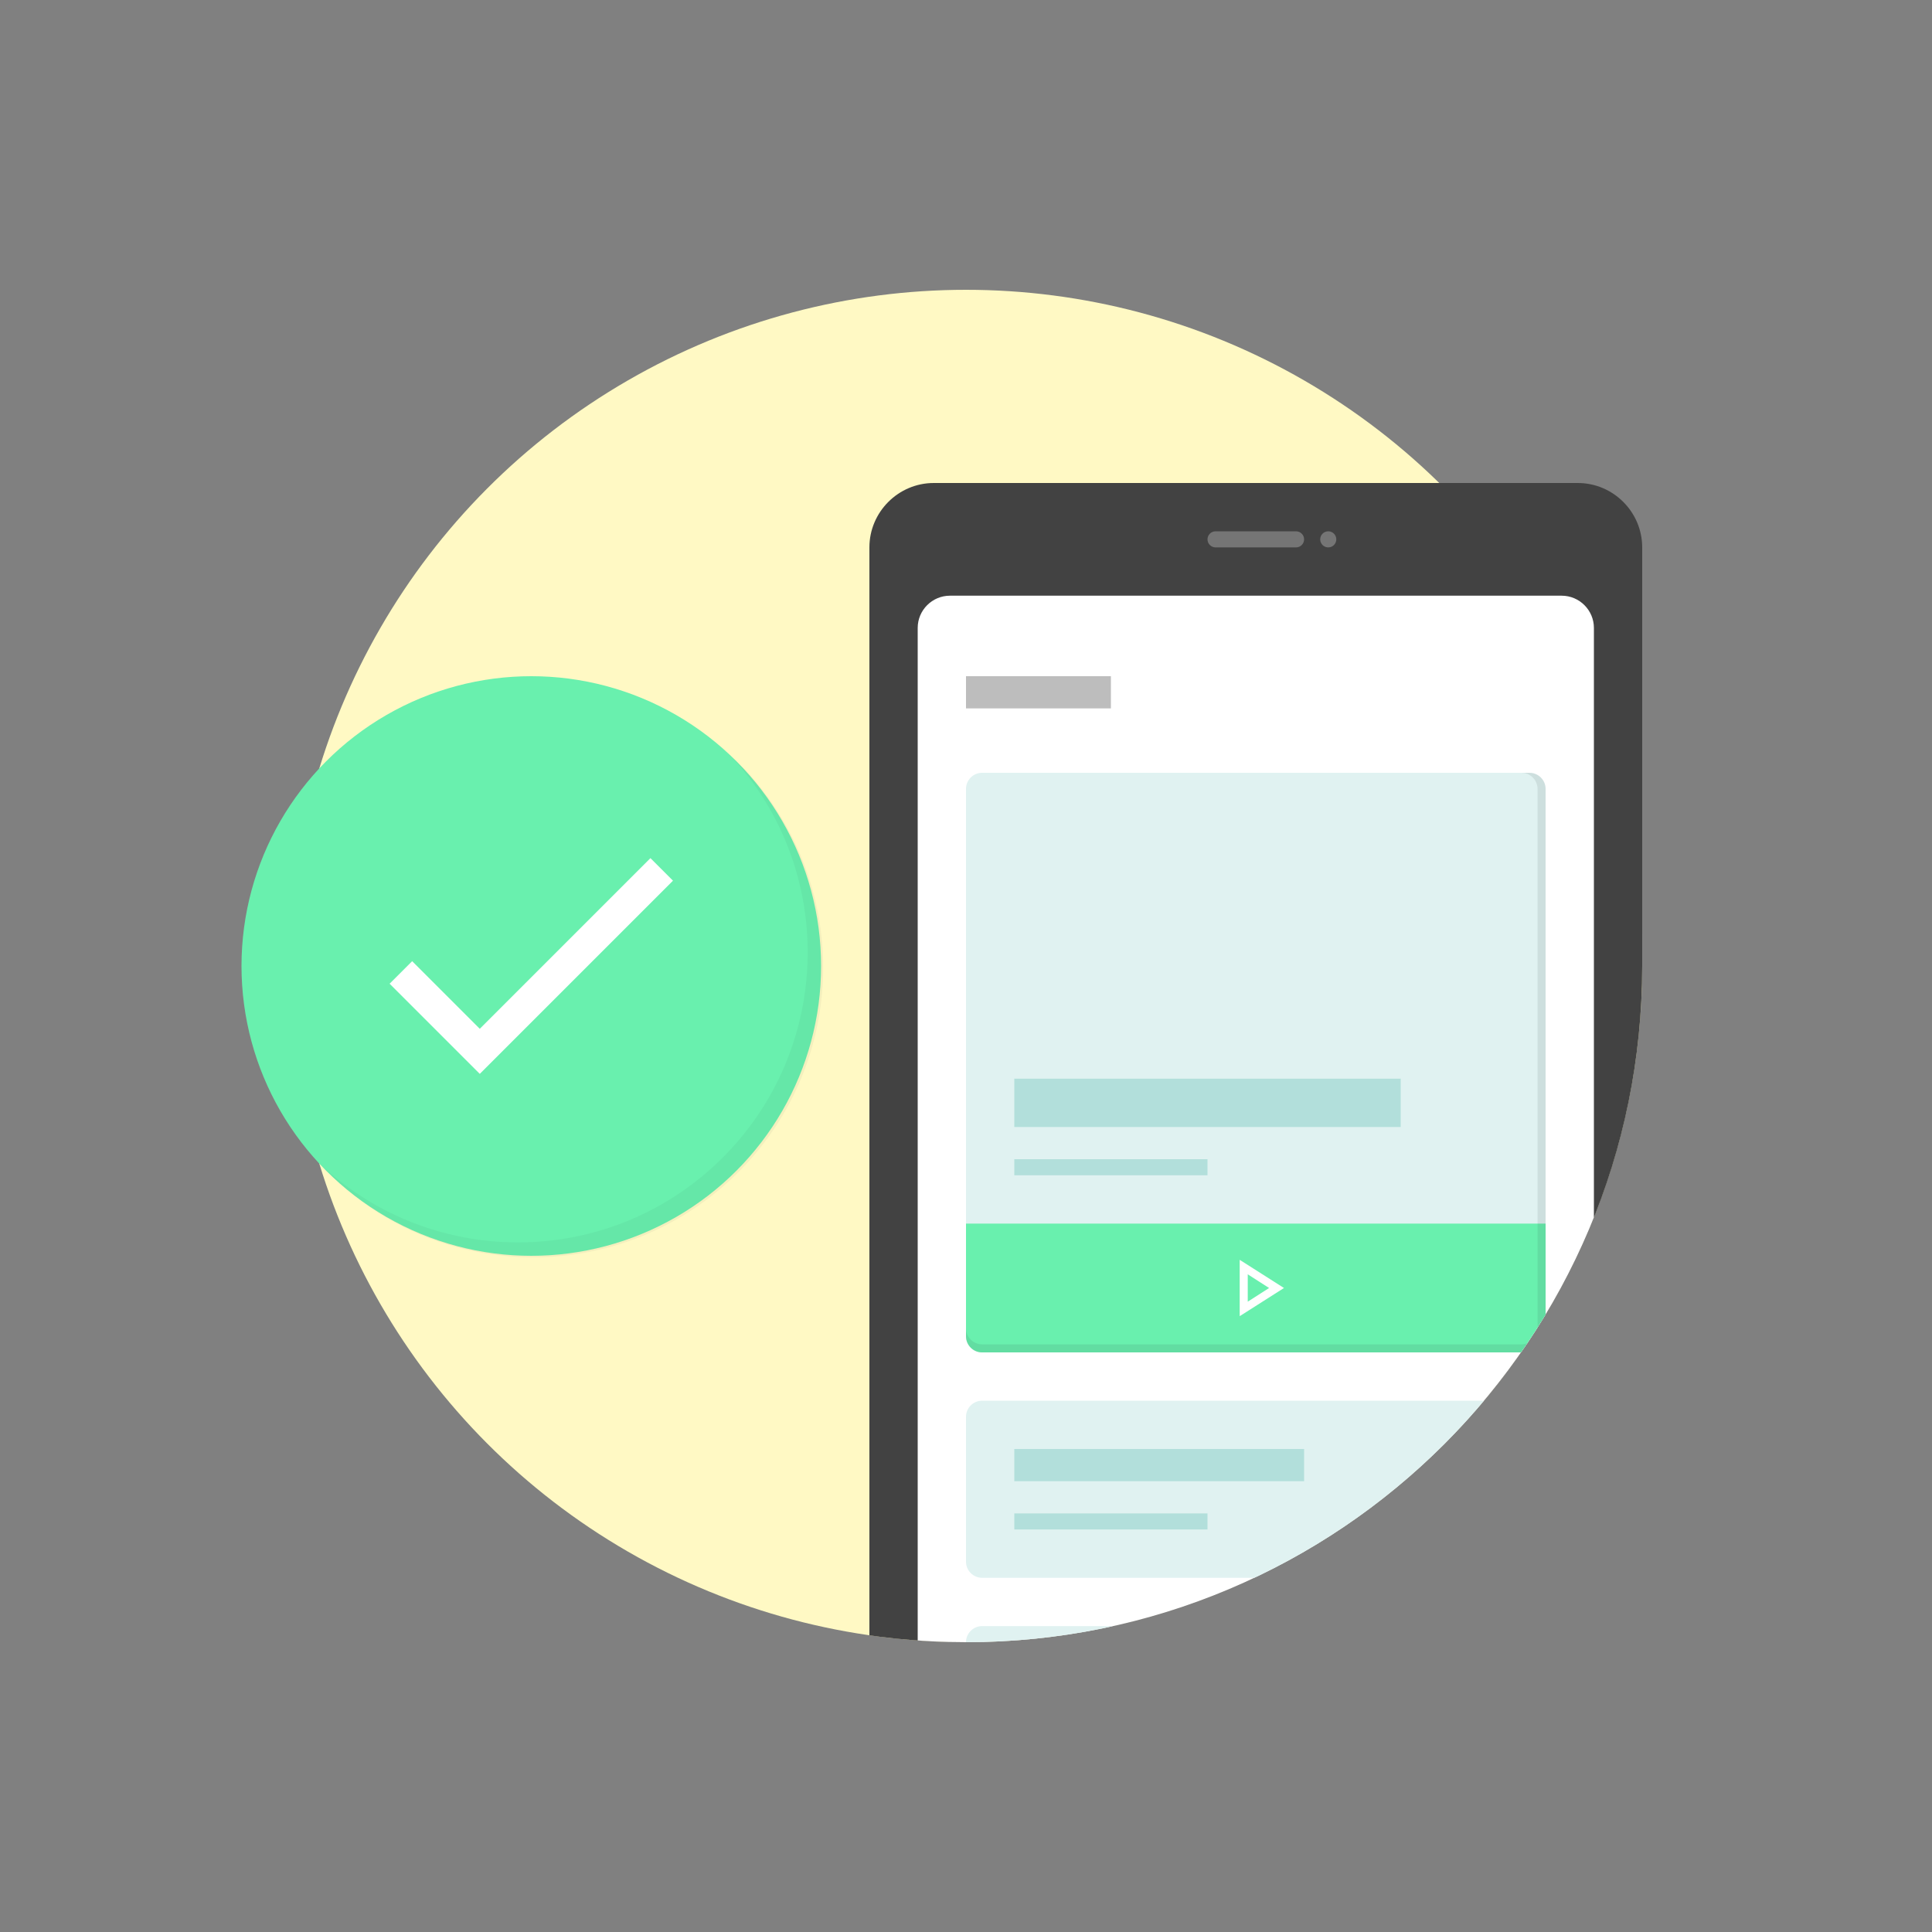 <?xml version="1.0" encoding="utf-8"?>
<!-- Generator: Adobe Illustrator 21.0.0, SVG Export Plug-In . SVG Version: 6.00 Build 0)  -->
<svg version="1.1" id="Layer_1" xmlns="http://www.w3.org/2000/svg" xmlns:xlink="http://www.w3.org/1999/xlink" x="0px" y="0px"
	 viewBox="0 0 480 480" style="enable-background:new 0 0 480 480;" xml:space="preserve">
<rect x="0" y="0" width="480" height="480" fill="#808080" stroke="none"/>
<style type="text/css">
	.st0{fill:#FFF9C4;}
	.st1{fill:#69F0AE;}
	.st2{fill:none;}
	.st3{fill:#FFFFFF;}
	.st4{opacity:5.000000e-02;fill:#263238;enable-background:new    ;}
	.st5{clip-path:url(#SVGID_2_);}
	.st6{fill:#424242;}
	.st7{fill:#757575;}
	.st8{fill:#BDBDBD;}
	.st9{clip-path:url(#SVGID_4_);}
	.st10{fill:#E0F2F1;}
	.st11{fill:#B2DFDB;}
	.st12{opacity:0.1;fill:#263238;}
</style>
<title>onboarding-tasks</title>
<circle class="st0" cx="240" cy="240" r="168"/>
<circle class="st1" cx="132" cy="240" r="72"/>
<path class="st2" d="M84,192h96v96H84V192z"/>
<path class="st3" d="M119.2,255.6l-16.8-16.8l-5.6,5.6l22.4,22.4l48-48l-5.6-5.6L119.2,255.6z"/>
<path class="st4" d="M181.4,187.6c27.1,29.1,25.4,74.7-3.7,101.8c-27.6,25.7-70.4,25.7-98,0c27.1,29.1,72.6,30.8,101.8,3.7
	s30.8-72.6,3.7-101.8C183.9,190.1,182.7,188.8,181.4,187.6z"/>
<g>
	<defs>
		<path id="SVGID_1_" d="M72,72v168c0,92.8,75.2,168,168,168s168-75.2,168-168V72H72z"/>
	</defs>
	<clipPath id="SVGID_2_">
		<use xlink:href="#SVGID_1_"  style="overflow:visible;"/>
	</clipPath>
	<g class="st5">
		<path class="st6" d="M232,120h160c8.8,0,16,7.2,16,16v320c0,8.8-7.2,16-16,16H232c-8.8,0-16-7.2-16-16V136
			C216,127.2,223.2,120,232,120z"/>
		<path class="st3" d="M236,148h152c4.4,0,8,3.6,8,8v280c0,4.4-3.6,8-8,8H236c-4.4,0-8-3.6-8-8V156C228,151.6,231.6,148,236,148z"/>
		<path class="st7" d="M302,132h20c1.1,0,2,0.9,2,2l0,0c0,1.1-0.9,2-2,2h-20c-1.1,0-2-0.9-2-2l0,0C300,132.9,300.9,132,302,132z"/>
		<circle class="st7" cx="330" cy="134" r="2"/>
		<rect x="240" y="168" class="st8" width="36" height="8"/>
		<g>
			<defs>
				<path id="SVGID_3_" d="M236,148h152c4.4,0,8,3.6,8,8v280c0,4.4-3.6,8-8,8H236c-4.4,0-8-3.6-8-8V156C228,151.6,231.6,148,236,148
					z"/>
			</defs>
			<clipPath id="SVGID_4_">
				<use xlink:href="#SVGID_3_"  style="overflow:visible;"/>
			</clipPath>
			<g class="st9">
				<path class="st10" d="M244,192h136c2.2,0,4,1.8,4,4v136c0,2.2-1.8,4-4,4H244c-2.2,0-4-1.8-4-4V196C240,193.8,241.8,192,244,192z
					"/>
				<path class="st1" d="M240,304h144l0,0v28c0,2.2-1.8,4-4,4H244c-2.2,0-4-1.8-4-4V304L240,304z"/>
				<path class="st2" d="M300,308h24v24h-24V308z"/>
				<path class="st3" d="M310,316.6l5.3,3.4l-5.3,3.4V316.6 M308,313v14l11-7L308,313z"/>
				<rect x="252" y="268" class="st11" width="96" height="12"/>
				<rect x="252" y="288" class="st11" width="48" height="4"/>
				<path class="st10" d="M244,348h136c2.2,0,4,1.8,4,4v36c0,2.2-1.8,4-4,4H244c-2.2,0-4-1.8-4-4v-36C240,349.8,241.8,348,244,348z"
					/>
				<rect x="252" y="360" class="st11" width="72" height="8"/>
				<rect x="252" y="376" class="st11" width="48" height="4"/>
				<path class="st10" d="M244,404h136c2.2,0,4,1.8,4,4v36c0,2.2-1.8,4-4,4H244c-2.2,0-4-1.8-4-4v-36C240,405.8,241.8,404,244,404z"
					/>
				<rect x="252" y="416" class="st11" width="60" height="8"/>
				<rect x="252" y="432" class="st11" width="68" height="4"/>
				<path class="st12" d="M380,192h-2c2.2,0,4,1.8,4,4v134c0,2.2-1.8,4-4,4H244c-2.2,0-4-1.8-4-4v2c0,2.2,1.8,4,4,4h136
					c2.2,0,4-1.8,4-4V196C384,193.8,382.2,192,380,192z"/>
			</g>
		</g>
	</g>
</g>
</svg>

